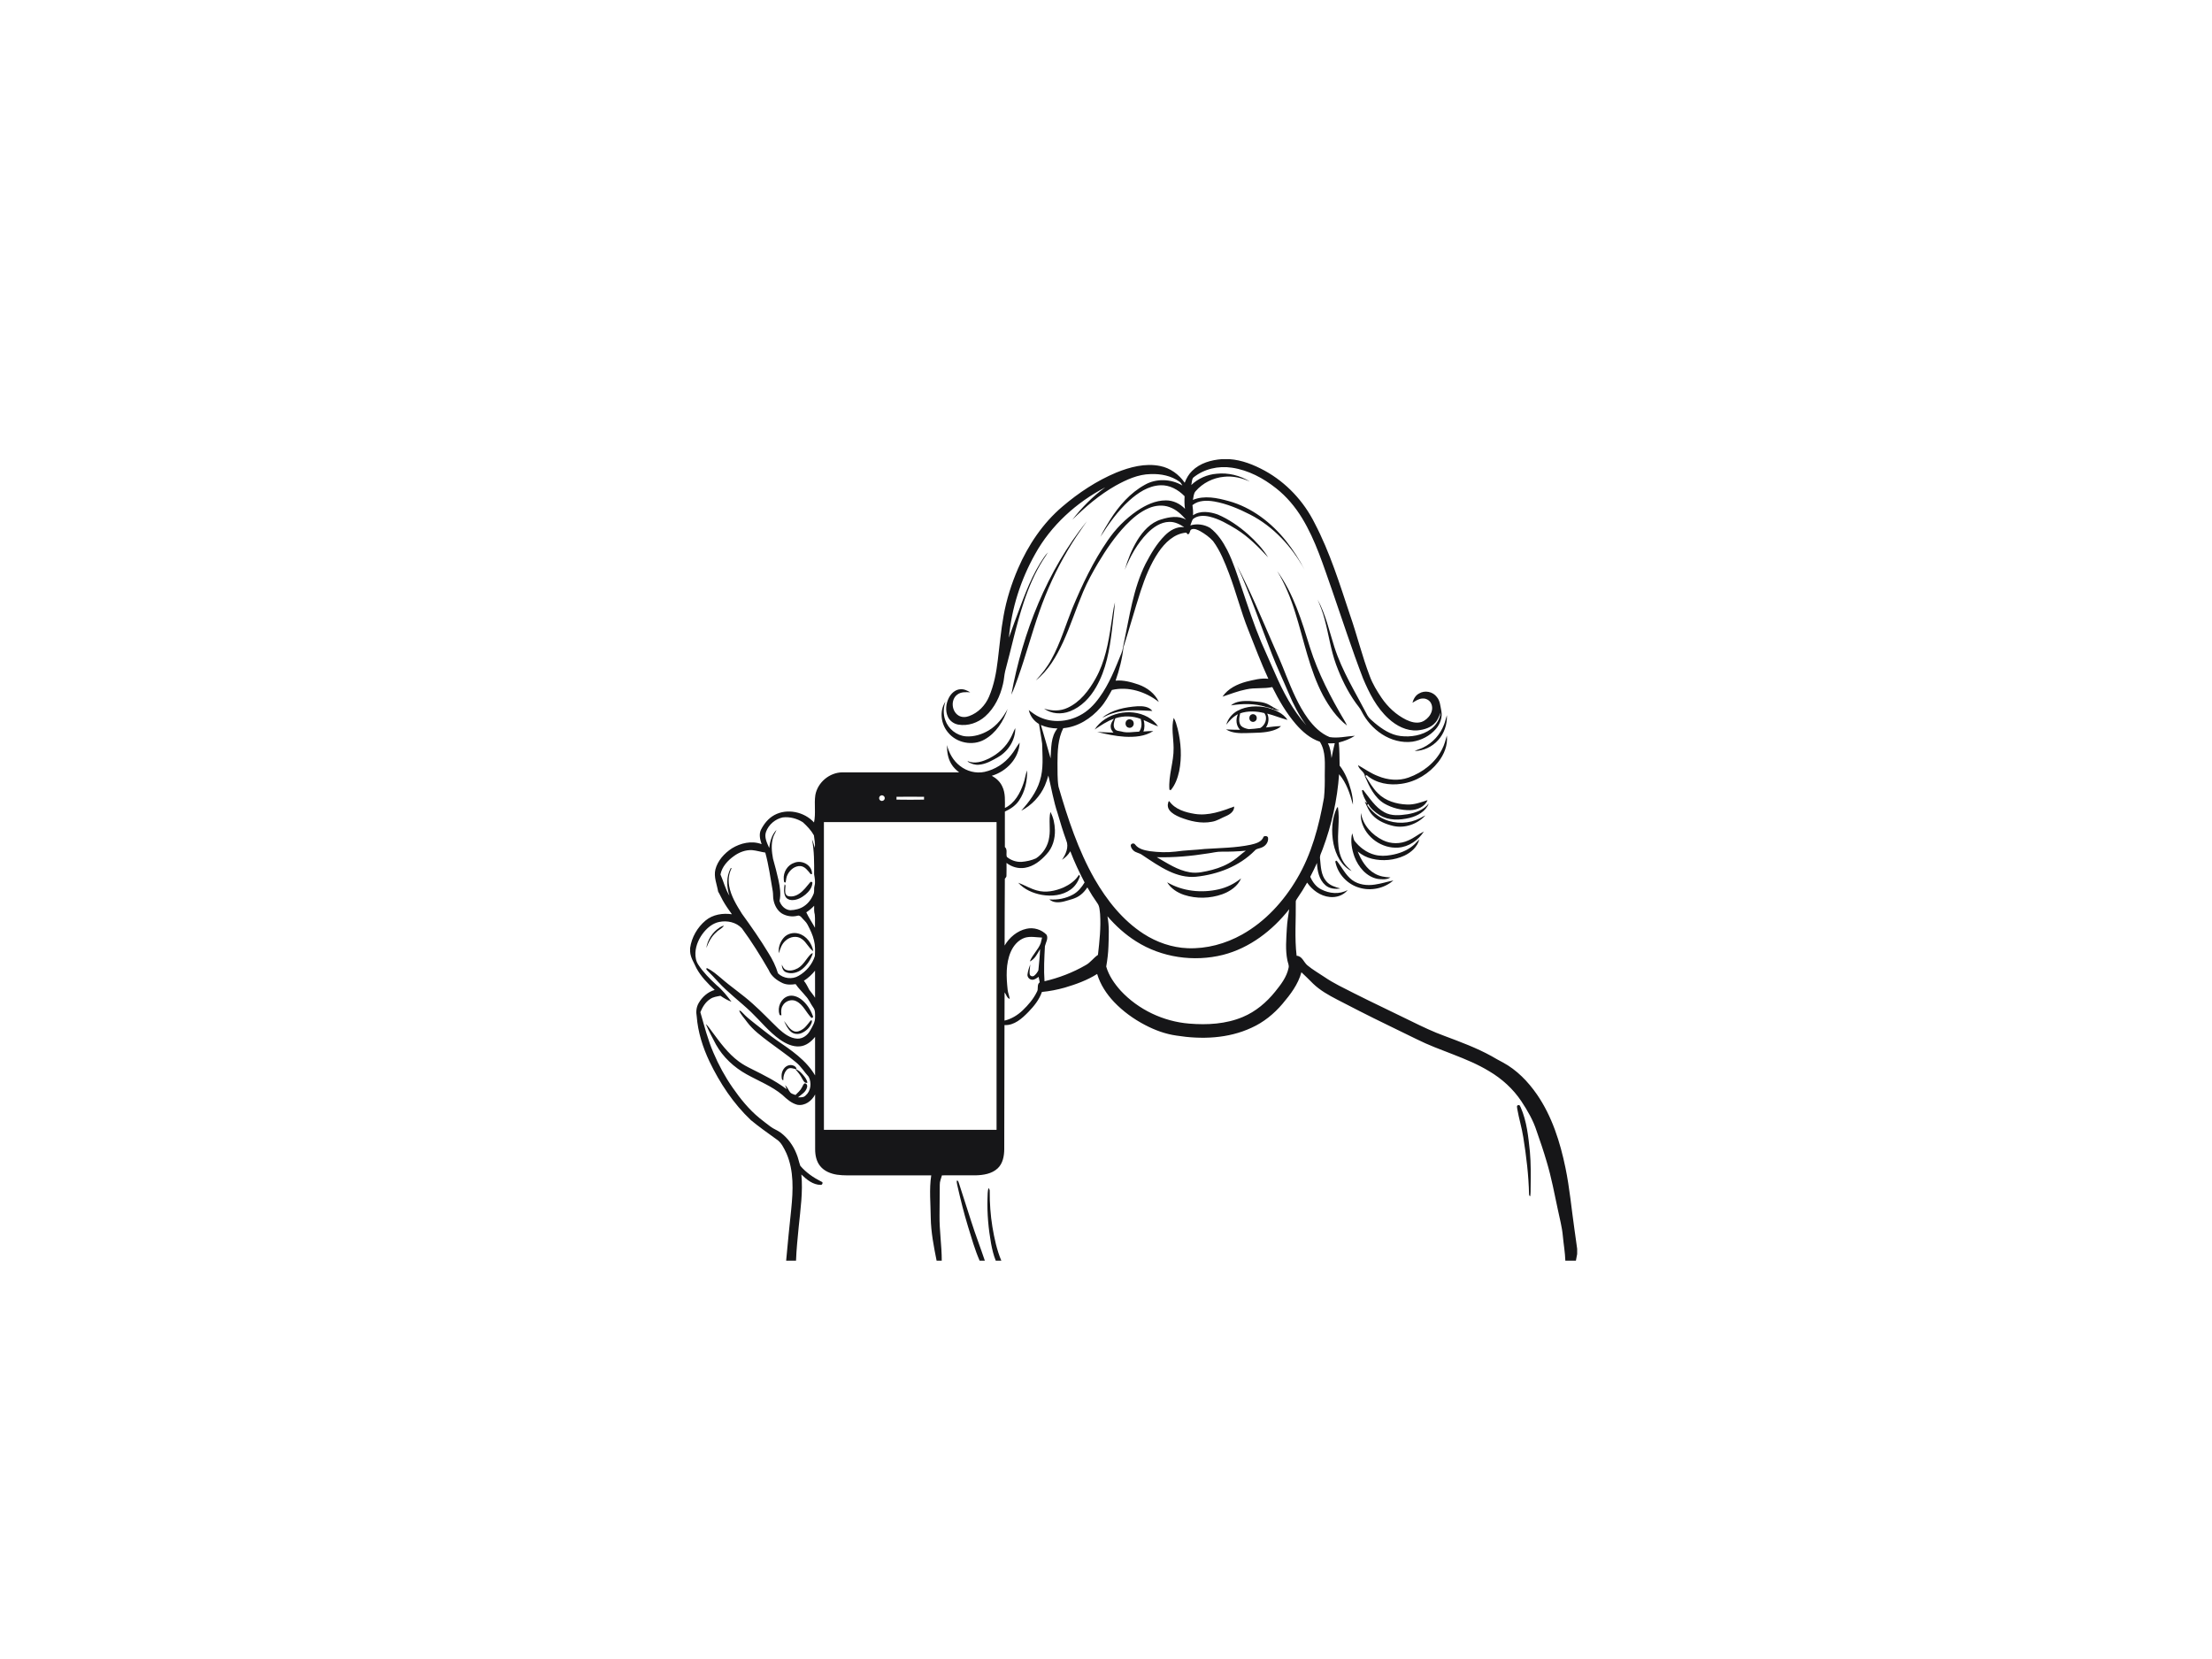 <?xml version="1.0" encoding="utf-8"?>
<!-- Generator: Adobe Illustrator 17.0.0, SVG Export Plug-In . SVG Version: 6.00 Build 0)  -->
<!DOCTYPE svg PUBLIC "-//W3C//DTD SVG 1.1//EN" "http://www.w3.org/Graphics/SVG/1.1/DTD/svg11.dtd">
<svg version="1.1" id="Layer_1" xmlns="http://www.w3.org/2000/svg" xmlns:xlink="http://www.w3.org/1999/xlink" x="0px" y="0px"
	 width="800px" height="600px" viewBox="0 0 800 600" enable-background="new 0 0 800 600" xml:space="preserve">
<g id="_x23_161618ff">
	<path fill="#161618" d="M441.92,166.055h2.671c4.552,0.292,8.863,2.036,12.832,4.188c7.772,4.281,14.101,11.036,18.044,18.971
		c5.527,10.557,9.052,21.987,12.8,33.253c2.558,7.314,4.357,14.877,7.142,22.112c1.015,2.762,2.569,5.287,4.197,7.726
		c2.26,3.348,5.308,6.197,8.939,8c1.709,0.817,3.718,1.412,5.588,0.79c2.599-0.939,4.818-4.135,3.374-6.842
		c-0.595-1.094-1.861-1.735-3.091-1.624c-1.347,0.061-2.467,0.881-3.587,1.534c0.37-1.344,1.099-2.66,2.368-3.339
		c2.074-1.283,5.013-0.712,6.451,1.26c1.19,1.379,1.254,3.258,1.619,4.955c0.502,2.377-0.426,4.847-1.986,6.638
		c-2.138,2.464-5.212,4.051-8.417,4.561c-3.864,0.522-7.833-0.601-11.074-2.709c-3.144-2.047-5.707-4.964-7.381-8.318
		c-0.525-1.085-1.353-1.974-2.044-2.951c-3.051-4.249-5.334-9.006-7.145-13.9c-1.948-5.317-2.677-10.966-4.159-16.411
		c-0.627-2.459-1.566-4.815-2.558-7.142c2.954,5.363,4.232,11.394,6.087,17.175c2.806,8.787,7.746,16.635,11.969,24.769
		c0.624,1.108,1.686,1.869,2.619,2.706c2.689,2.234,5.763,4.313,9.318,4.736c3.8,0.464,7.903-0.21,11.033-2.517
		c1.931-1.403,3.196-3.611,3.503-5.97c-0.554,1.207-0.951,2.529-1.846,3.546c-1.592,1.919-4.159,2.686-6.559,2.902
		c-3.911,0.289-7.615-1.654-10.42-4.238c-4.334-3.923-7.011-9.251-9.248-14.562c-4.036-10.499-7.492-21.205-11.173-31.83
		c-3.156-8.886-5.929-18.035-10.869-26.14c-2.485-4.074-5.599-7.79-9.353-10.756c-4.643-3.695-10.094-6.609-16.02-7.475
		c-4.888-0.75-10.14,0.417-13.99,3.593c-0.577,0.738-0.484,1.791-0.709,2.663c2.47-2.362,5.766-3.803,9.169-4.071
		c4.185-0.452,8.472,0.615,12.039,2.835c-2.928-1.321-6.156-2.109-9.382-1.738c-3.923,0.359-7.699,2.24-10.274,5.232
		c-0.758,0.852-0.706,2.085-0.968,3.132c4.159-1.735,8.799-0.72,12.972,0.429c8.323,2.298,15.451,7.813,20.773,14.497
		c2.549,3.208,4.765,6.679,6.635,10.324c-4.552-8.32-11.269-15.646-19.776-19.995c-4.068-2.071-8.335-3.876-12.85-4.681
		c-2.666-0.452-5.707-0.487-7.915,1.315c0.193,1.213,0.277,2.444,0.207,3.672c2.616-1.799,6.078-1.289,8.904-0.295
		c4.051,1.718,7.705,4.275,11.001,7.166c2.741,2.476,5.319,5.2,7.256,8.358c-3.494-3.771-7.142-7.495-11.543-10.222
		c-3.027-1.846-6.156-3.675-9.636-4.509c-2.006-0.47-4.407-0.507-6.046,0.924c-0.432,0.685-0.583,1.508-0.913,2.243
		c2.351-0.738,5.034-0.367,7.136,0.898c2.736,2.085,4.678,5.028,6.229,8.058c2.208,4.386,3.643,9.099,5.244,13.727
		c2.205,6.553,4.36,13.135,7.034,19.517c1.589,3.736,3.322,7.408,4.92,11.138c2.94,6.778,6.431,13.445,11.386,18.98
		c-2.642-3.552-4.631-7.53-6.369-11.584c-2.004-4.777-4.252-9.449-6.113-14.285c-4.194-10.651-7.781-21.549-12.605-31.943
		c4.806,9.146,8.755,18.709,12.896,28.169c1.689,3.803,3.354,7.615,4.853,11.496c2.202,5.442,4.471,10.939,7.938,15.719
		c2.047,2.768,4.587,5.354,7.831,6.664c3.045,0.502,6.098-0.303,9.14-0.472c-1.785,1.14-3.78,1.916-5.827,2.432
		c0.283,2.771,0.251,5.562,0.297,8.341c2.056,2.636,3.281,5.809,4.141,9.015c0.417,1.671,0.755,3.389,0.682,5.121
		c-1.053-3.899-2.327-7.886-5.01-11.004c-0.656,9.23-2.68,18.356-5.923,27.02c-0.397,1.207-1.207,2.371-0.951,3.698
		c0.277,2.718,0.327,5.739,2.19,7.93c1.266,1.569,3.258,2.161,5.124,2.671c-1.869,0.292-3.949,0.096-5.416-1.21
		c-2.269-1.977-2.905-5.145-3.03-8.017c-0.752,1.692-1.566,3.351-2.421,4.99c0.814,1.872,2.076,3.645,3.958,4.561
		c2.928,1.534,6.623,1.89,9.577,0.225c-1.519,1.957-4.135,2.806-6.544,2.523c-3.331-0.347-6.273-2.485-8.125-5.206
		c-1.108,1.966-2.292,3.888-3.587,5.737c-0.222,0.367-0.563,0.729-0.519,1.196c0.096,6.512-0.47,13.045,0.303,19.537
		c2.03,0.085,2.546,2.324,3.879,3.438c1.928,1.613,4.127,2.852,6.203,4.255c3.331,2.284,7.002,3.984,10.587,5.821
		c6.929,3.511,13.981,6.778,20.943,10.225c3.882,1.913,7.798,3.774,11.87,5.258c5.766,2.164,11.575,4.302,16.982,7.282
		c1.368,0.773,2.715,1.592,4.124,2.295c5.045,2.706,9.111,6.926,12.348,11.596c5.433,7.901,8.379,17.21,10.298,26.525
		c1.505,7.253,2.161,14.64,3.211,21.963c0.394,2.435,0.639,4.894,1.021,7.335v1.866c-0.122,0.808-0.283,1.613-0.455,2.415h-3.82
		c-0.099-3.013-0.636-5.984-0.913-8.98c-0.274-3.17-1.132-6.247-1.77-9.353c-1.251-5.874-2.359-11.791-4.092-17.548
		c-1.085-3.701-2.321-7.355-3.605-10.992c-1.231-3.879-3.304-7.422-5.535-10.799c-2.966-4.453-7.017-8.119-11.61-10.837
		c-8.248-5.016-17.746-7.311-26.326-11.628c-6.88-3.415-13.835-6.67-20.668-10.172c-2.651-1.379-5.299-2.762-7.971-4.103
		c-3.106-1.607-6.209-3.342-8.746-5.786c-1.385-1.397-2.782-2.776-4.22-4.115c-1.169,4.363-3.969,8.032-6.842,11.424
		c-3.08,3.628-6.856,6.702-11.216,8.656c-8.437,3.934-18.09,4.27-27.16,2.823c-3.963-0.56-7.755-1.954-11.286-3.806
		c-4.153-2.161-8.003-4.943-11.237-8.335c-2.741-2.884-4.984-6.308-6.13-10.143c-3.599,2.284-7.65,3.736-11.718,4.94
		c-2.701,0.755-5.462,1.309-8.256,1.566c-0.962,2.797-2.852,5.127-4.882,7.224c-2.301,2.365-5.118,4.943-8.656,4.757
		c-0.023,14.976-0.055,29.948-0.087,44.921c-0.02,2.447-0.505,5.127-2.362,6.883c-2.126,2.006-5.194,2.464-8.003,2.537
		c-4.054,0.023-8.108,0.015-12.161,0.003c-0.315,1.134-0.831,2.237-0.79,3.441c-0.038,3.692-0.038,7.387-0.09,11.079
		c-0.073,5.462,0.82,10.881,0.805,16.343h-1.861c-1.015-5.095-2.024-10.225-2.117-15.436c-0.032-5.142-0.615-10.309,0.178-15.422
		c-8.939,0.009-17.877,0-26.816,0.003c-2.415-0.038-4.85,0.128-7.25-0.236c-2.286-0.353-4.622-1.269-6.104-3.123
		c-1.371-1.68-1.811-3.908-1.817-6.025c-0.015-6.623,0-13.249-0.009-19.872c-1.175,2.333-3.745,4.243-6.457,3.727
		c-2.12-0.566-3.803-2.059-5.355-3.535c-3.858-3.223-8.6-5.048-12.949-7.472c-4.558-2.523-8.536-6.197-11.091-10.764
		c-1.327-2.435-2.593-4.908-3.695-7.451c0.948,0.834,1.607,1.922,2.365,2.916c2.826,3.82,5.675,7.749,9.528,10.61
		c1.482,1.126,3.138,1.986,4.797,2.808c4.319,2.158,8.679,4.334,12.543,7.256c-0.195-0.487-0.382-0.98-0.54-1.476
		c0.793,0.697,1.146,1.727,1.788,2.543c0.464,0.636,1.295,0.755,1.977,1.029c0.852-0.878,1.826-1.689,2.359-2.814
		c0.28-0.472,0.44-1.059,0.907-1.385c0.796-0.102,1.108,0.811,0.892,1.441c-0.397,1.689-2.036,2.593-3.281,3.613
		c0.942-0.017,2.056,0.111,2.765-0.659c1.939-1.636,2.234-4.605,1.123-6.784c-1.598-1.724-2.794-3.815-4.658-5.287
		c-3.08-2.584-6.425-4.83-9.63-7.256c-2.852-2.158-5.783-4.316-7.959-7.195c-0.974-1.388-2.216-2.625-2.911-4.179
		c0.586-0.044,0.922,0.464,1.295,0.825c1.263,1.365,2.721,2.531,4.179,3.678c2.698,2.085,5.328,4.261,8.125,6.215
		c5.171,3.54,10.639,7.171,13.873,12.707c-0.015-4.646-0.003-9.292-0.009-13.937c-1.371,1.727-3.263,3.255-5.541,3.438
		c-2.631,0.216-5.107-1.024-7.206-2.482c-3.943-2.809-6.97-6.644-10.438-9.977c-3.888-3.707-8.245-6.915-11.884-10.884
		c-1.254-1.359-2.502-2.727-3.823-4.022c-0.216-0.23-0.799-0.767-0.169-0.927c1.893,0.881,3.468,2.292,5.06,3.613
		c3.692,3.237,7.813,5.952,11.45,9.26c3.246,2.87,6.206,6.043,9.338,9.035c1.91,1.712,4.124,3.494,6.804,3.59
		c1.969,0.076,3.701-1.254,4.614-2.919c0.866-1.493,1.861-3.071,1.799-4.865c-0.006-1.164,0.114-2.456-0.633-3.438
		c-0.997-1.362-1.595-2.989-2.791-4.205c-1.175-1.455-2.566-2.736-3.61-4.296c-1.546,0.242-3.185,0.3-4.649-0.338
		c-2.132-0.989-4.173-2.505-5.086-4.748c-2.995-5.177-6.151-10.277-9.706-15.092c-2.047-2.211-5.34-2.922-8.221-2.304
		c-2.199,0.449-4.039,1.913-5.454,3.599c-1.75,2.114-2.975,4.742-3.129,7.504c-0.064,1.502,0.187,3.074,1.038,4.342
		c1.805,2.785,4.188,5.13,6.597,7.387c2.094,1.729,3.783,3.882,5.416,6.034c-1.426-0.531-2.744-1.307-3.993-2.164
		c-1.289,0.265-2.683,0.394-3.771,1.213c-1.697,1.091-2.739,2.899-3.5,4.719c1.435,4.935,2.683,9.951,4.739,14.678
		c1.875,4.421,4.185,8.662,6.929,12.608c2.791,4.025,5.903,7.883,9.706,11.001c1.283,1.05,2.613,2.044,3.931,3.051
		c1.178,0.916,2.631,1.388,3.823,2.284c2.505,1.936,4.445,4.567,5.605,7.51c0.645,1.423,0.881,2.986,1.426,4.439
		c2.076,2.438,4.777,4.29,7.626,5.722c0.72,0.114,0.385,1.225-0.233,1.164c-2.797,0.003-5.107-1.907-7.017-3.75
		c0.598,6.314-0.33,12.628-0.962,18.901c-0.382,4.083-0.834,8.16-0.971,12.26h-3.573c0.601-6.224,1.143-12.453,1.843-18.665
		c0.671-6.722,1.021-13.827-1.738-20.161c-0.922-1.899-1.846-3.995-3.715-5.147c-3.088-2.234-6.221-4.427-9.155-6.865
		c-6.331-5.987-11.214-13.372-14.97-21.202c-2.421-5.124-4.176-10.616-4.608-16.291c-0.315-1.63-0.143-3.368,0.697-4.821
		c1.269-2.214,3.322-4.057,5.807-4.76c-2.523-2.319-4.964-4.832-6.609-7.866c-0.863-1.96-2.155-3.803-2.281-6.008v-1.295
		c0.542-3.841,2.607-7.466,5.588-9.939c2.616-2.19,6.229-2.747,9.528-2.263c-1.167-1.601-2.301-3.231-3.275-4.958
		c-0.604-1.059-1.062-2.196-1.706-3.231c-0.449-2.642-1.651-5.29-0.997-8c0.834-3.234,3.226-5.839,5.955-7.638
		c3.156-1.945,7.201-2.887,10.762-1.528c-0.545-1.645-1.029-3.52-0.251-5.174c1.094-2.179,2.695-4.176,4.865-5.354
		c4.62-2.523,10.849-1.167,14.334,2.677c0.717-3.269-0.009-6.638,0.487-9.93c0.837-4.587,5.156-8.178,9.817-8.189
		c14.063-0.015,28.126-0.02,42.189,0.003c-1.097-0.852-2.135-1.823-2.832-3.039c-1.245-2.033-1.598-4.468-1.563-6.816
		c0.741,2.899,2.263,5.655,4.666,7.495c2.47,1.983,5.818,2.849,8.927,2.184c3.762-0.834,7.201-3.016,9.563-6.06
		c1.187-1.403,1.992-3.071,3.112-4.517c-0.21,5.693-4.768,10.435-10.073,11.989c1.619,0.872,3.039,2.173,3.8,3.873
		c1.187,2.415,0.936,5.168,0.951,7.775c3.517-1.697,5.515-5.337,6.708-8.895c0.575-1.534,0.697-3.199,1.33-4.713
		c0.085,3.771-0.761,7.685-2.887,10.849c-1.239,1.866-3.15,3.144-5.162,4.057c0.02,4.275-0.035,8.548,0,12.823
		c1.067,0.913,0.303,2.45,0.715,3.573c1.455,1.228,3.406,1.89,5.311,1.799c1.797-0.158,3.605-0.537,5.25-1.286
		c2.587-1.703,4.354-4.567,4.757-7.638c0.528-3.027-0.23-6.142,0.423-9.143c1.117,1.992,1.563,4.299,1.642,6.565
		c0.085,3.138-0.825,6.422-3.036,8.729c-2.059,2.321-4.663,4.407-7.807,4.911c-2.354,0.414-4.803-0.303-6.67-1.764
		c-0.012,1.581,0.064,3.164-0.018,4.745c-0.006,0.405-0.379,0.665-0.577,0.986c-0.09,8.049-0.026,16.101-0.085,24.154
		c1.712-2.931,4.532-5.322,7.892-6.066c2.59-0.601,5.48,0.262,7.297,2.196c0.671,1.362-0.306,2.768-0.615,4.092
		c-0.225,4.223-0.458,8.46-0.146,12.689c5.197-1.21,10.242-3.141,14.865-5.812c1.744-0.924,2.838-2.645,4.465-3.721
		c0.551-4.908,1.099-9.852,0.773-14.795c-0.175-1.298-0.146-2.736-0.951-3.841c-1.315-1.861-2.54-3.783-3.654-5.769
		c-0.729,1.059-1.552,2.071-2.607,2.817c-1.619,1.242-3.666,1.624-5.579,2.196c-1.834,0.502-4.051,0.688-5.573-0.682
		c2.957,0.265,5.996-0.33,8.6-1.764c1.794-0.995,3.109-2.628,4.153-4.357c-1.91-3.672-3.707-7.408-5.159-11.289
		c-0.715,1.283-1.796,2.295-3.01,3.097c1.374-1.98,2.561-4.611,1.552-6.993c-1.175-3.226-2.176-6.512-3.126-9.808
		c-1.496-4.459-2.263-9.114-3.354-13.681c-0.379,1.228-0.75,2.461-1.269,3.64c-1.7,3.89-4.792,7.136-8.557,9.093
		c2.826-3.173,5.495-6.644,6.74-10.767c1.409-4.357,0.93-8.985,0.831-13.48c-0.295-2.383-0.787-4.736-1.134-7.113
		c-1.861-1.102-3.226-2.928-3.695-5.045c1.28,0.986,2.578,1.98,4.074,2.619c4.523,2.062,9.942,1.648,14.296-0.647
		c2.948-1.482,5.296-3.896,7.189-6.559c3.535-4.838,5.699-10.473,7.947-15.976c0.475-1.126,0.569-2.359,0.849-3.54
		c2.088-9.72,3.386-19.808,7.883-28.805c1.919-3.654,4.033-7.291,6.97-10.231c1.826-1.855,4.299-3.307,6.993-3.004
		c-1.601-1.085-3.43-1.995-5.416-1.919c-3.112,0.07-5.809,1.977-7.927,4.106c-3.648,3.748-6.206,8.417-8.137,13.243
		c1.047-3.742,2.549-7.378,4.544-10.718c2.018-3.263,4.789-6.384,8.589-7.501c2.89-0.91,6.276-1.519,9.041,0.082
		c-1.651-1.887-3.543-3.689-5.952-4.541c-2.447-0.919-5.2-0.645-7.568,0.37c-3.223,1.362-5.92,3.692-8.326,6.186
		c-3.896,4.106-7.096,8.813-9.992,13.657c-1.974,3.36-3.87,6.778-5.384,10.377c-2.569,6.043-4.555,12.322-7.3,18.292
		c-2.386,5.112-5.302,10.234-9.817,13.762c2.164-2.342,4.179-4.841,5.672-7.673c3.205-5.818,5.06-12.228,7.521-18.367
		c3.555-8.525,7.542-16.938,12.803-24.559c2.826-4.176,6.431-7.828,10.584-10.686c3.103-2.082,6.664-3.835,10.484-3.806
		c2.599-0.009,5.092,1.187,6.877,3.045c-0.227-1.505-0.222-3.03-0.14-4.547c-2.286-2.359-5.419-4.127-8.79-3.963
		c-4.343,0.184-8.125,2.744-11.254,5.559c-4.162,3.765-7.413,8.385-10.412,13.092c1.018-2.161,2.289-4.197,3.549-6.224
		c3.182-5.028,7.238-9.682,12.505-12.59c4.141-2.386,9.519-2.173,13.602,0.248c-0.297-0.475-0.528-1.018-0.997-1.347
		c-3.007-2.196-6.845-2.931-10.508-2.782c-4.517,0.07-8.732,2.024-12.619,4.162c-5.812,3.296-10.936,7.658-15.67,12.342
		c3.418-4.418,7.376-8.455,11.916-11.724c-10.476,5.492-19.659,13.768-25.405,24.183c-5.191,9.262-8.51,19.607-9.455,30.193
		c0.674-1.872,1.321-3.753,2.018-5.617c2.759-7.241,5.191-14.693,9.28-21.325c0.872-1.347,1.692-2.756,2.829-3.905
		c-0.54,0.933-1.193,1.796-1.762,2.712c-2.992,4.727-5.185,9.913-6.956,15.206c-2.741,8.195-4.494,16.673-6.754,25.005
		c-0.382,1.552-0.408,3.17-0.805,4.722c-1.003,4.36-3.024,8.638-6.41,11.651c-2.613,2.351-6.27,3.608-9.77,2.995
		c-1.598-0.286-3.059-1.33-3.739-2.817c-1.006-2.181-0.723-4.8,0.365-6.897c0.799-1.552,2.26-2.931,4.071-3.068
		c1.309-0.14,2.537,0.449,3.628,1.105c-1.598-0.105-3.398-0.201-4.722,0.869c-2.397,1.834-2.012,6.014,0.531,7.545
		c1.129,0.685,2.555,0.642,3.765,0.195c3.284-1.167,5.9-3.858,7.244-7.043c1.796-4.197,2.636-8.732,3.167-13.243
		c0.659-5.355,1.132-10.738,2.097-16.049c1.047-5.882,2.881-11.607,5.241-17.09c3.672-8.478,8.968-16.37,16.046-22.378
		c5.85-4.987,12.351-9.295,19.458-12.278c4.981-2.018,10.496-3.482,15.88-2.374c3.631,0.717,6.792,3.027,8.875,6.049
		c0.595-1.587,1.449-3.094,2.674-4.281C433.979,167.487,438.029,166.341,441.92,166.055 M429.546,193.23
		c-0.134-0.149-0.4-0.443-0.534-0.592c-4.372,0.341-7.74,3.666-10.067,7.116c-2.911,4.322-4.835,9.213-6.454,14.136
		c-2.152,6.728-4.06,13.532-6.186,20.266c-0.435,4.092-1.476,8.122-2.838,12.007c2.835-0.262,5.632,0.51,8.288,1.414
		c3.109,1.097,5.976,3.24,7.358,6.302c-4.716-3.695-11.027-5.742-16.968-4.343c-1.228,2.193-2.429,4.439-4.115,6.334
		c-3.418,3.96-8.186,7.029-13.491,7.489c-1.945,3.899-2.076,8.367-2.085,12.637c0.047,2.826-0.09,5.687,0.362,8.487
		c3.336,11.482,7.11,22.964,13.045,33.401c4.459,7.717,10.172,14.961,17.732,19.843c4.748,3.068,10.28,4.987,15.947,5.206
		c6.868,0.262,13.733-1.61,19.703-4.964c8.335-4.678,14.99-11.96,19.805-20.144c5.322-8.936,7.988-19.14,9.79-29.298
		c0.277-2.712,0.318-5.445,0.28-8.166c-0.012-4.06,0.496-8.51-1.779-12.115c-3.456-1.149-6.291-3.605-8.644-6.314
		c-3.482-4.039-6.189-8.679-8.554-13.442c-3.086,0.668-6.291,0.137-9.373,0.82c-2.966,0.575-5.774,1.7-8.63,2.639
		c1.971-2.931,5.349-4.535,8.665-5.433c2.587-0.604,5.229-1.362,7.912-1.021c-2.703-5.85-4.955-11.89-7.338-17.875
		c-2.631-6.629-4.357-13.57-6.891-20.234c-1.56-4.063-3.167-8.189-5.78-11.709c-1.307-1.444-2.928-2.587-4.608-3.561
		c-0.936-0.472-2.036-1.07-3.103-0.694C430.109,191.693,430.531,193.207,429.546,193.23 M376.464,262.203
		c1.228,4.004,2.319,8.049,3.485,12.074c0.283-3.669,0.015-7.79,2.488-10.82C380.39,263.416,378.34,263.046,376.464,262.203
		 M480.238,268.838c0.927,1.627,1.105,3.511,1.333,5.331c0.3-1.811,0.732-3.596,1.169-5.378
		C481.907,268.844,481.07,268.864,480.238,268.838 M318.472,287.771c-0.642,0.312-0.703,1.321-0.102,1.709
		c0.557,0.429,1.467,0.073,1.584-0.621C320.163,288.054,319.175,287.325,318.472,287.771 M324.232,288.179
		c0,0.254-0.003,0.761-0.003,1.015c3.316,0.061,6.638,0.058,9.954,0c0.006-0.254,0.015-0.758,0.02-1.012
		C330.881,288.127,327.554,288.127,324.232,288.179 M277.047,300.831c-0.732,2.001,0.362,4.036,1.146,5.844
		c0.289-2.339,0.939-4.797,2.639-6.524c-0.335,0.922-0.936,1.727-1.219,2.671c-0.782,2.508-0.522,5.203-0.044,7.743
		c0.752,2.601,1.406,5.229,2.009,7.868c0.51,2.421,0.913,4.955,0.341,7.405c0.554,1.715,2.012,3.214,3.873,3.354
		c1.764-0.05,3.573-0.472,5.042-1.487c1.63-1.099,2.791-2.788,3.485-4.608c0.242-0.887-0.006-1.834,0.268-2.718
		c0.376-1.374,0.076-2.782-0.149-4.147c0.029-4.223,0.052-8.478-0.758-12.643c0.458,0.98,0.715,2.039,1.015,3.077
		c0.19-1.537-0.178-3.033-0.33-4.55c-1.012-1.823-2.476-3.357-4.01-4.748c-2.126-1.353-4.754-2.05-7.271-1.741
		C280.39,296.196,277.984,298.226,277.047,300.831 M297.978,297.331c0.006,37.097-0.009,74.193,0.006,111.287
		c20.811-0.006,41.623-0.003,62.434,0c0.006-37.097,0.003-74.193,0.003-111.29C339.607,297.331,318.793,297.331,297.978,297.331
		 M265.42,309.615c-2.257,1.622-4.302,3.838-4.85,6.649c1.129,2.537,1.744,5.308,3.237,7.676c-1.067-3.246-1.184-6.929,0.487-9.997
		c0.079,0.015,0.23,0.047,0.306,0.064c-1.012,1.939-1.277,4.211-0.904,6.355c0.659,3.713,2.674,6.982,4.649,10.126
		c3.368,4.643,6.658,9.35,9.621,14.264c1.432,2.272,2.625,4.698,3.398,7.273c1.916,1.901,5.18,2.295,7.486,0.884
		c2.736-1.56,4.929-4.15,5.868-7.166c0.079-1.861,0.149-3.762-0.318-5.582c-0.452-2.03-1.379-3.905-2.333-5.737
		c-0.499-1.006-1.414-1.697-2.114-2.549c-0.367-0.437-0.922-0.919-1.531-0.68c-1.91,0.484-4.01,0.175-5.696-0.849
		c-1.601-1.053-2.572-2.867-2.951-4.71c-0.251-1.085-0.114-2.208-0.292-3.298c-0.828-4.678-1.449-9.402-2.706-13.993
		c-1.589-0.225-3.126-0.738-4.73-0.878C269.663,307.311,267.324,308.229,265.42,309.615 M291.606,329.959
		c0.889,1.948,2.126,3.707,3.147,5.582c-0.058-1.589,0.085-3.188-0.076-4.768c-0.292-1.041-0.265-2.123-0.227-3.191
		C293.592,328.475,292.647,329.283,291.606,329.959 M466.257,328.834c-6.072,7.711-14.314,14.048-23.935,16.504
		c-10.554,2.642-22.235,0.974-31.447-4.891c-3.899-2.456-7.352-5.579-10.353-9.067c0.706,3.567,0.475,7.218,0.365,10.829
		c-0.082,2.467-0.379,4.923-0.808,7.352c0.933,3.296,2.969,6.192,5.226,8.726c6.399,6.889,15.469,11.173,24.827,11.919
		c6.515,0.537,13.29,0.157,19.376-2.418c4.617-1.934,8.533-5.252,11.651-9.125c2.068-2.558,4.194-5.285,4.859-8.583
		c0.28-0.951-0.262-1.843-0.417-2.759c-0.785-3.785-0.402-7.679-0.201-11.505C465.516,333.468,465.913,331.152,466.257,328.834
		 M370.637,339.146c-2.348,0.785-4.077,2.82-5.057,5.031c-1.881,4.322-1.648,9.163-1.155,13.745c0.114,1.143,0.58,2.211,0.764,3.342
		c-1.032-0.262-1.242-1.61-1.869-2.365c-0.015,3.406-0.032,6.81-0.026,10.216c2.502-0.586,4.748-1.966,6.591-3.73
		c1.998-1.928,3.855-4.071,5.08-6.582c0.767-1.099-0.131-2.645,1.062-3.555c-0.14-0.656-0.271-1.309-0.388-1.966
		c-0.715,0.487-1.461,1.097-2.377,1.056c-0.962-0.041-1.767-0.962-1.656-1.925c0.157-1.245,0.545-2.458,0.986-3.628
		c-0.009,1.213-0.385,2.429-0.158,3.64c0.166,0.659,1.082,0.863,1.587,0.452c0.65-0.51,1.152-1.207,1.519-1.939
		c0.251-2.558,0.522-5.115,0.621-7.685c-0.983,1.645-1.89,3.657-3.718,4.48c0.91-2.426,3.024-4.194,3.943-6.626
		c0.178-0.674,0.318-1.35,0.49-2.021C374.802,339.018,372.673,338.531,370.637,339.146 M290.728,354.702
		c0.834,0.989,1.368,2.17,1.977,3.301c0.691,0.948,1.473,1.834,2.076,2.849c0-3.266-0.038-6.53-0.015-9.796
		C293.63,352.483,292.28,353.737,290.728,354.702z"/>
	<path fill="#161618" d="M393.076,188.514c-2.406,3.462-4.835,6.915-6.95,10.572c-4.13,6.991-7.527,14.404-10.21,22.065
		c-2.776,7.915-4.932,16.031-7.74,23.932c-0.764,2.071-1.467,4.17-2.424,6.165C369.917,228.656,378.602,206.535,393.076,188.514z"/>
	<path fill="#161618" d="M461.9,206.532c5.955,8.204,8.921,18.055,11.861,27.63c2.957,9.353,7.521,18.096,12.508,26.513
		c0.335,0.551,0.647,1.12,0.875,1.727c-3.704-2.87-6.448-6.821-8.668-10.907c-4.929-9.367-6.854-19.878-10.024-29.887
		C466.832,216.363,464.77,211.227,461.9,206.532z"/>
	<path fill="#161618" d="M401.86,225.824c0.47-2.657,0.674-5.375,1.385-7.976c-0.251,3.345-0.741,6.676-1.088,10.015
		c-0.857,7.081-2.1,14.34-5.719,20.598c-2.155,3.823-5.375,7.241-9.551,8.813c-3.018,1.178-6.664,0.957-9.3-1.015
		c2.779,0.945,5.9,0.989,8.58-0.297c4.547-2.123,7.705-6.317,10.091-10.598C399.621,239.379,400.863,232.532,401.86,225.824z"/>
	<path fill="#161618" d="M445.183,255.113c1.858-1.584,4.497-1.654,6.816-1.578c2.374,0.254,4.92,0.166,7.052,1.403
		c1.239,0.717,2.45,1.484,3.748,2.1c-0.884-0.105-1.741-0.344-2.59-0.592l0.502-0.242c-0.219,0.029-0.656,0.085-0.875,0.114
		c-0.56-0.475-1.35-0.376-2.004-0.633C453.758,254.364,449.371,254.445,445.183,255.113z"/>
	<path fill="#161618" d="M342.894,264.93c-2.601-3.033-3.234-7.804-0.957-11.193c-0.726,2.135-0.878,4.509-0.093,6.649
		c1.073,3.191,4.083,5.64,7.454,5.923c2.908,0.222,5.83-0.677,8.306-2.167c3.024-1.799,5.185-4.687,6.827-7.743
		c-1.496,4.456-4.229,8.784-8.437,11.097C351.745,269.87,345.944,268.706,342.894,264.93z"/>
	<path fill="#161618" d="M398.609,259.593c3.584-2.966,8.338-3.855,12.853-4.176c1.864-0.07,4.083,0.093,5.305,1.706
		c-4.821-0.222-9.799-0.677-14.462,0.892C401.018,258.412,399.822,259.024,398.609,259.593z"/>
	<path fill="#161618" d="M447.624,257.032c3.193-1.712,7.02-1.869,10.514-1.14c2.835,0.755,5.83,1.922,7.521,4.471
		c-2.488-0.624-4.859-1.656-7.352-2.281c0.79,1.616,0.516,3.546-0.452,5.022c1.811-0.227,3.628-0.467,5.454-0.505
		c-0.75,0.828-1.829,1.213-2.852,1.566c-3.109,0.983-6.407,0.819-9.621,0.959c-2.514,0.082-5.215,0.058-7.419-1.324
		c1.691,0.076,3.383,0.149,5.08,0.14c-1.467-1.479-1.642-3.797-0.785-5.632c-1.724,0.869-3.042,2.286-4.203,3.794
		C444.096,259.928,445.641,258.082,447.624,257.032 M448.526,257.98c-0.324,1.476-0.703,3.26,0.33,4.547
		c0.75,0.709,1.811,1.009,2.806,1.181c1.374-0.067,2.753-0.21,4.115-0.414c1.817-0.98,2.835-3.692,1.473-5.395
		C454.411,257.166,451.334,257.035,448.526,257.98z"/>
	<path fill="#161618" d="M395.89,263.839c3.963-6.086,12.882-7.976,19.169-4.541c1.487,0.834,2.814,1.983,3.771,3.403
		c-1.805-0.586-3.459-1.543-5.203-2.272c0.362,1.359,0.417,2.8-0.096,4.133c1.187-0.093,2.377-0.178,3.57-0.178
		c-3.016,1.983-6.798,2.246-10.307,2.062c-3.383-0.207-6.708-0.93-9.992-1.729c1.96,0.061,3.917,0.239,5.882,0.242
		c-0.47-0.604-0.98-1.257-0.971-2.065c-0.085-1.129,0.569-2.1,1.204-2.963C400.355,260.806,398.133,262.372,395.89,263.839
		 M403.374,259.779c-0.458,1.184-0.922,2.636-0.204,3.815c0.528,0.817,1.607,0.764,2.45,0.971c2.074,0.618,4.252,0.096,6.369,0.044
		c1.029-1.327,0.992-3.033,0.589-4.585C409.647,258.867,406.366,258.811,403.374,259.779z"/>
	<path fill="#161618" d="M452.708,258.371c0.854-0.332,1.869,0.362,1.805,1.295c0.093,0.959-0.962,1.689-1.834,1.321
		C451.547,260.602,451.567,258.727,452.708,258.371z"/>
	<path fill="#161618" d="M522.267,262.022c0.446-1.091,0.639-2.26,1.018-3.371c0.16,3.269-0.954,6.606-3.167,9.038
		c-2.135,2.394-5.279,3.864-8.49,3.925c0.965-0.499,2.039-0.738,3.01-1.231C518.137,268.718,520.899,265.638,522.267,262.022z"/>
	<path fill="#161618" d="M424.5,259.616c0.729,1.225,1.047,2.636,1.426,3.998c1.219,4.981,1.554,10.242,0.54,15.294
		c-0.548,2.459-1.406,4.955-3.074,6.891c-0.114-0.052-0.344-0.155-0.458-0.207c-0.423-5.11,1.627-10.029,1.514-15.13
		C424.424,266.855,423.552,263.171,424.5,259.616z"/>
	<path fill="#161618" d="M407.766,260.351c0.852-0.528,2.126,0.009,2.231,1.035c0.251,1.029-0.741,2.1-1.794,1.796
		C406.903,262.964,406.661,260.975,407.766,260.351z"/>
	<path fill="#161618" d="M365.528,266.834c0.645-1.126,1.038-2.371,1.665-3.505c0.055,4.27-2.508,8.335-6.159,10.455
		c-2.176,1.251-4.445,2.59-6.999,2.788c-1.406,0.134-2.788-0.327-3.966-1.065c-0.032-0.061-0.096-0.184-0.128-0.245
		c2.587,1.134,5.483,0.19,7.86-1.018C361.048,272.629,363.845,270.071,365.528,266.834z"/>
	<path fill="#161618" d="M521.572,270.917c0.805-1.54,1.248-3.226,1.703-4.894c0.394,3.462-1,6.877-3.106,9.563
		c-3.24,4.165-8.046,7.145-13.299,7.877c-4.354,0.668-9.233-0.14-12.596-3.141c-0.166,0.093-0.327,0.19-0.484,0.286
		c1.426,2.144,2.663,4.45,4.52,6.264c2.738,2.788,6.74,3.952,10.554,4.095c2.581,0.111,5.025-0.776,7.425-1.595
		c-0.971,2.453-3.788,3.57-6.264,3.637c-3.243,0.055-6.527-0.776-9.347-2.377c-3.613-2.161-5.427-6.145-7.034-9.852
		c-0.149-1.738-2.167-2.4-2.499-4.057c2.386,1.353,4.637,2.981,7.227,3.955c3.468,1.447,7.46,1.82,11.039,0.54
		C514.518,279.404,519.14,275.831,521.572,270.917z"/>
	<path fill="#161618" d="M492.566,285.902l0.245-0.207l0.254,0.085c2.31,2.855,4.302,6.209,7.641,7.997
		c2.534,1.423,5.564,1.114,8.32,0.709c2.87-0.475,5.812-1.549,7.705-3.87c-1.137,2.896-4.112,4.494-6.985,5.2
		c-3.523,0.843-7.504,0.983-10.7-0.968c-1.665-1.038-3.307-2.327-4.229-4.092c-0.12,0.134-0.236,0.271-0.35,0.411
		c1.627,2.187,3.701,4.098,6.247,5.156c4.068,1.794,8.93,1.616,12.876-0.423c0.642-0.335,1.257-0.726,1.934-1
		c-2.887,3.147-7.431,4.765-11.639,3.812c-2.733-0.653-5.497-1.776-7.454-3.861c-1.35-1.403-2.068-3.234-2.849-4.978
		c0.295,0.254,0.604,0.493,0.927,0.717C493.663,289.124,492.826,287.596,492.566,285.902z"/>
	<path fill="#161618" d="M422.456,290.451c0.128-0.225,0.076-0.802,0.464-0.656c2.082,2.969,5.842,4.022,9.242,4.57
		c4.9,0.761,9.674-0.977,14.188-2.669c0.079,1.729-1.493,2.817-2.902,3.427c-1.706,0.694-3.275,1.776-5.121,2.074
		c-3.966,0.79-8.011-0.219-11.692-1.683c-1.353-0.586-2.738-1.286-3.666-2.467C422.398,292.323,422.182,291.338,422.456,290.451z"/>
	<path fill="#161618" d="M483.572,292.02l0.306-0.064c0.764,4.657-0.335,9.394,0.187,14.074c0.239,2.429,1.012,4.87,2.575,6.784
		c0.642,0.825,1.493,1.449,2.184,2.231c-3.716-1.875-5.728-5.935-6.547-9.849C481.428,300.828,481.603,296.074,483.572,292.02z"/>
	<path fill="#161618" d="M492.449,297.147c-0.265-1.015-0.347-2.074-0.216-3.115c0.656,4.395,4.013,7.95,7.901,9.837
		c2.87,1.426,6.366,1.426,9.254,0.05c1.989-0.828,3.64-2.269,5.576-3.188c-2.012,3.164-5.477,5.562-9.277,5.818
		C499.813,306.97,493.943,302.863,492.449,297.147z"/>
	<path fill="#161618" d="M489.028,301.376c0.332,0.869,0.42,1.826,0.808,2.671c1.852,2.38,4.389,4.334,7.343,5.092
		c1.913,0.507,3.931,0.449,5.868,0.096c2.867-0.478,5.704-1.519,7.962-3.392c0.852-0.677,1.534-1.528,2.319-2.278
		c-0.7,2.715-2.96,4.727-5.416,5.888c-3.622,1.686-7.828,2.068-11.703,1.132c-1.913-0.446-3.678-1.382-5.18-2.639
		c1.254,3.158,3.141,6.302,6.191,8.003c1.706,1.003,3.701,1.301,5.652,1.391c-1.315,0.852-3.059,0.703-4.555,0.534
		c-4.095-0.735-7.043-4.281-8.452-8.005C488.9,307.182,488.337,304.19,489.028,301.376z"/>
	<path fill="#161618" d="M457.006,302.595c0.484-0.356,1.379-0.303,1.598,0.341c0.236,1.525-0.82,3.007-2.219,3.546
		c-0.831,0.429-1.916,0.35-2.549,1.117c-5.608,5.716-13.503,8.682-21.36,9.49c-3.336,0.309-6.667-0.58-9.668-1.992
		c-3.476-1.624-6.626-3.838-9.817-5.949c-0.939-0.688-2.211-0.738-3.071-1.552c-0.51-0.481-0.945-1.129-0.974-1.846
		c0.111-0.764,1.228-0.948,1.607-0.286c1.239,1.621,3.368,2.044,5.264,2.371c3.097,0.405,6.256,0.525,9.362,0.155
		c3.47-0.51,6.988-0.548,10.47-0.948c5.562-0.365,11.181-0.385,16.658-1.528C454.122,305.091,456.304,304.561,457.006,302.595
		 M441.8,308.019c-1.68-0.041-3.307,0.423-4.961,0.633c-6.104,0.971-12.284,1.531-18.47,1.368c3.783,2.152,7.516,4.716,11.893,5.445
		c2.747,0.49,5.5-0.207,8.148-0.878c2.703-0.709,5.322-1.799,7.632-3.386c1.601-1.062,2.957-2.441,4.529-3.54
		C447.659,307.955,444.728,308.037,441.8,308.019z"/>
	<path fill="#161618" d="M482.986,311.84c-0.233-0.4,0.411-0.793,0.604-0.35c1.791,2.266,3.065,5.005,5.422,6.781
		c2.339,1.732,5.422,2.091,8.236,1.645c2.266-0.318,4.445-1.041,6.684-1.487c-3.307,2.876-8.099,3.902-12.293,2.631
		C487.363,319.851,483.887,316.2,482.986,311.84z"/>
	<path fill="#161618" d="M287.319,312.021c2.645-1.047,6.145,0.697,6.349,3.672c0.172,0.484-0.37,0.647-0.604,0.283
		c-0.945-1.149-1.928-2.575-3.538-2.75c-2.004-0.134-3.785,1.321-4.66,3.03c-0.499,0.872-0.551,1.89-0.726,2.858
		c-0.706,0.274-0.618-0.674-0.677-1.094C283.216,315.45,284.817,312.791,287.319,312.021z"/>
	<path fill="#161618" d="M390.236,316.331c0.114,0.198,0.227,0.402,0.341,0.607c-0.647,1.869-1.729,3.634-3.371,4.786
		c-2.969,2.146-6.88,2.526-10.409,1.916c-3.182-0.577-6.366-1.934-8.545-4.392c2.275,0.863,4.383,2.149,6.743,2.794
		c3.208,0.939,6.649,0.198,9.653-1.079C386.85,319.936,388.993,318.469,390.236,316.331z"/>
	<path fill="#161618" d="M440.797,321.624c2.957-0.674,5.725-2.056,8.073-3.972c-1.199,2.867-3.966,4.713-6.786,5.751
		c-4.424,1.575-9.391,1.706-13.859,0.242c-2.447-0.822-4.768-2.31-6.113-4.564C427.682,322.365,434.55,323.077,440.797,321.624z"/>
	<path fill="#161618" d="M293.003,319.102c0.21-0.388,0.977-0.137,0.802,0.347c-0.134,1.665-1.28,3.036-2.502,4.08
		c-1.4,1.14-3.132,2.088-4.993,1.992c-0.954-0.012-1.934-0.522-2.324-1.423c-0.601-1.333-0.452-2.861-0.219-4.261
		c0.505,0.303,0.248,0.889,0.254,1.353c-0.079,0.942-0.204,2.193,0.717,2.782c1.406,0.554,3.021,0.105,4.232-0.712
		C290.62,322.205,291.749,320.569,293.003,319.102z"/>
	<path fill="#161618" d="M260.319,335.413c0.455-0.309,0.971-0.516,1.502-0.65c-0.627,1.047-1.893,1.467-2.706,2.356
		c-1.788,1.505-2.849,3.613-3.663,5.757C255.872,339.84,257.747,337.055,260.319,335.413z"/>
	<path fill="#161618" d="M283.37,339.231c1.292-1.557,3.506-2.135,5.427-1.592c2.858,0.785,4.841,3.555,5.34,6.384
		c-1.68-1.132-2.418-3.217-4.089-4.38c-1.773-1.374-4.421-0.91-5.967,0.592c-1.342,1.155-1.939,2.867-2.362,4.529
		C281.378,342.806,282.113,340.733,283.37,339.231z"/>
	<path fill="#161618" d="M293.435,344.891c0.137-0.041,0.411-0.12,0.548-0.16c-0.685,2.199-2.006,4.214-3.774,5.693
		c-1.613,1.359-3.984,2.009-5.984,1.181c-1.073-0.461-1.435-1.659-1.49-2.73c0.385,0.691,0.68,1.546,1.479,1.866
		c1.409,0.592,3.018,0.134,4.308-0.551C290.687,348.974,291.647,346.507,293.435,344.891z"/>
	<path fill="#161618" d="M284.919,360.302c1.703-0.58,3.54,0.122,4.905,1.167c1.899,1.484,3.263,3.587,4.098,5.833
		c0.3,0.4,0.047,0.954-0.475,0.796c-1.901-1.901-2.911-4.73-5.427-5.987c-1.753-0.91-4.054-0.093-4.967,1.624
		c-0.645,1.032-0.586,2.292-0.437,3.456c-0.324-0.003-0.703,0.038-0.72-0.397C281.078,364.303,282.393,361.188,284.919,360.302z"/>
	<path fill="#161618" d="M293.158,369.13c0.586-0.443,0.528,0.37,0.4,0.726c-0.566,1.668-1.945,2.981-3.523,3.71
		c-1.272,0.601-2.902,0.525-3.984-0.429c-1.178-1.035-1.846-2.505-2.502-3.896c1.108,1.283,1.878,3.004,3.535,3.686
		c1.129,0.467,2.339-0.085,3.266-0.732C291.516,371.404,292.245,370.168,293.158,369.13z"/>
	<path fill="#161618" d="M282.673,389.154c-0.064-1.811,1.155-3.818,3.091-3.96c0.968-0.055,2.246,0.429,2.339,1.54
		c-1.067-0.184-2.356-0.849-3.331-0.044c-1.094,1.015-1.511,2.549-1.487,4.007C282.592,390.542,282.734,389.687,282.673,389.154z"/>
	<path fill="#161618" d="M287.614,386.68c1.216,0.265,2.103,1.228,2.878,2.141c0.662,0.82,1.388,1.677,1.505,2.771
		c-1.044,0.309-1.493-0.831-1.913-1.543C289.46,388.789,288.561,387.704,287.614,386.68z"/>
	<path fill="#161618" d="M548.742,401.079c-0.023-0.478-0.388-1.342,0.382-1.385c0.522-0.225,0.677,0.528,0.878,0.843
		c2.205,5.037,2.736,10.584,3.307,15.996c0.385,4.278,0.315,8.583,0.26,12.876c-0.023,1.091,0.041,2.196-0.163,3.278
		c-0.242-0.155-0.373-0.365-0.4-0.63c-0.157-6.959-0.983-13.888-2.091-20.756C550.384,407.853,549.331,404.514,548.742,401.079z"/>
	<path fill="#161618" d="M346.011,427.026c0.612-0.184,0.598,0.537,0.793,0.884c1.484,4.637,2.978,9.271,4.477,13.905
		c1.505,4.754,3.322,9.4,4.9,14.13h-1.884c-1.747-3.998-2.928-8.21-4.208-12.368c-1.511-4.943-2.747-9.965-3.89-15.002
		C346.084,428.061,345.991,427.545,346.011,427.026z"/>
	<path fill="#161618" d="M357.137,433.491c0.047-1.292,0.017-2.607,0.362-3.861c0.26,0.353,0.507,0.75,0.446,1.216
		c-0.023,4.287,0.277,8.58,0.962,12.818c0.7,4.176,1.581,8.364,3.237,12.281h-2.015c-0.808-1.983-1.298-4.077-1.691-6.174
		C357.484,444.405,356.977,438.945,357.137,433.491z"/>
</g>
</svg>
